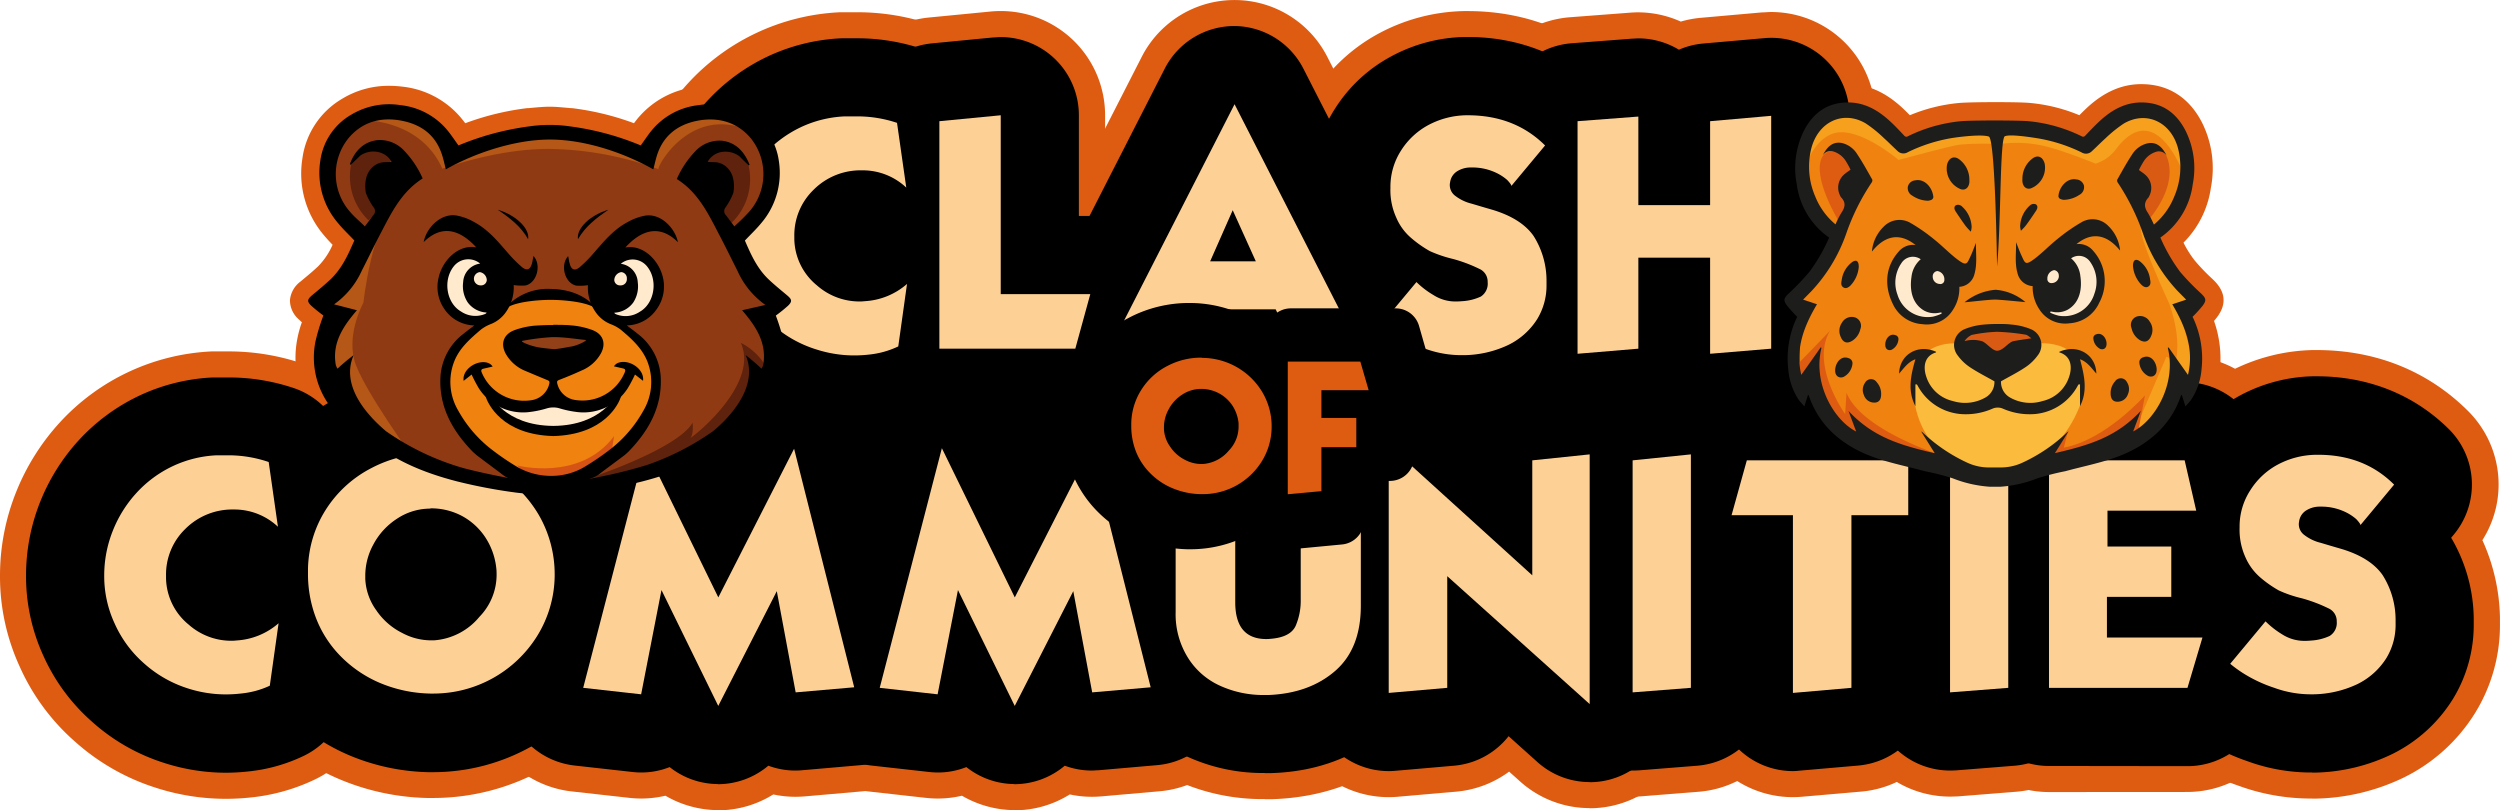 <svg xmlns="http://www.w3.org/2000/svg" viewBox="0 0 540.68 175.21"><defs><style>.cls-1{fill:#de5c11;}.cls-2{fill:#fdd196;}.cls-3{fill:#b45717;}.cls-4{fill:#903a14;}.cls-5{fill:#5f220c;}.cls-6{fill:#ffeace;}.cls-7{fill:#f08210;}.cls-8{fill:#d55314;}.cls-9{fill:#914018;}.cls-10{fill:#d95b13;}.cls-11{fill:#f6a01e;}.cls-12{fill:#fbbb3c;}.cls-13{fill:#1d1d1b;}</style></defs><g id="Capa_2" data-name="Capa 2"><g id="Capa_1-2" data-name="Capa 1"><path class="cls-1" d="M120.41,111c-.56,0-1.14,0-1.73,0s-5.13-.12-7.74-.49a117.23,117.23,0,0,1-13-2.47c-9-2.3-15.64-5.54-21-10.19a30.26,30.26,0,0,1-5.19-5.73,4.76,4.76,0,0,1-3.86-2.25,21.54,21.54,0,0,1-3.6-16.53,23.39,23.39,0,0,1,1-3.65q-.37-.33-.75-.69a5.49,5.49,0,0,1-1.83-4.1,5.63,5.63,0,0,1,2.27-4l.67-.56c1.12-.93,2.17-1.81,3.14-2.73a15.41,15.41,0,0,0,3.14-4.67c-.63-.65-1.23-1.29-1.82-2a20.56,20.56,0,0,1-4.71-16.66A17.7,17.7,0,0,1,74,21.36a19.31,19.31,0,0,1,10.17-2.8,24.88,24.88,0,0,1,2.95.19A19.26,19.26,0,0,1,99.28,25c.49.55.93,1.1,1.34,1.65a58.73,58.73,0,0,1,13.48-3.27l.26,0c2.19-.2,3.28-.3,4.5-.3s2.32.1,4.51.3l.26,0a58.85,58.85,0,0,1,13.48,3.27c.41-.55.84-1.1,1.34-1.65a19.26,19.26,0,0,1,12.21-6.21,24.88,24.88,0,0,1,3-.19,19.34,19.34,0,0,1,10.17,2.8,17.7,17.7,0,0,1,8.61,12.81,20.53,20.53,0,0,1-4.72,16.66c-.58.72-1.18,1.36-1.81,2A15.41,15.41,0,0,0,169,57.51c1,.92,2,1.8,3.14,2.73l.67.56a5.63,5.63,0,0,1,2.27,4,5.49,5.49,0,0,1-1.83,4.1c-.25.24-.5.47-.76.69a22.31,22.31,0,0,1-2.62,20.18A4.76,4.76,0,0,1,166,92.06a30,30,0,0,1-5.2,5.73c-5.38,4.65-12.05,7.89-21,10.19a117.67,117.67,0,0,1-13,2.47A45.4,45.4,0,0,1,120.41,111Zm-1.24-10.31a30.66,30.66,0,0,0,6.37-.86c.62-.14,1.44-.29,2.41-.47a76.79,76.79,0,0,0,10.77-2.6,53.77,53.77,0,0,0,13-6.62c1.35-1.11,8-6.91,5.88-11.77A4,4,0,0,1,160,73a25.08,25.08,0,0,0-2.49-3.31A4,4,0,0,1,158,64a31.16,31.16,0,0,1-2.12-3.61c-.59-1.15-1.17-2.3-1.74-3.46-.68-1.36-1.35-2.71-2.06-4.06l-.64-1.24c-2.07-4-3.86-7.43-7.31-9.62a4,4,0,0,1-1.44-1.6,4,4,0,0,1-1.4.26,4.06,4.06,0,0,1-2-.52c-6.51-3.69-14.1-5.91-20.31-5.93h-.1c-7.42,0-15.47,3.06-20.53,5.93a4,4,0,0,1-2,.52A3.93,3.93,0,0,1,95,40.37,4,4,0,0,1,93.59,42c-3.45,2.19-5.24,5.63-7.31,9.62l-.64,1.24c-.71,1.35-1.39,2.7-2.06,4.06-.57,1.16-1.15,2.31-1.74,3.46A31.16,31.16,0,0,1,79.72,64a4.11,4.11,0,0,1,1.33,1.93,4,4,0,0,1-.78,3.81A25.76,25.76,0,0,0,77.78,73a4.09,4.09,0,0,1,1.22.68,4,4,0,0,1,1.14,4.67c-1.85,4.34,2.91,9.26,5.92,11.8a53.14,53.14,0,0,0,15.22,7.22c6.88,1.79,15.66,3.29,17.52,3.29h.37Z"/><path class="cls-1" d="M430.17,109.26h-.29a30.85,30.85,0,0,1-9.1-2.09,19.17,19.17,0,0,0-3.11-.82c-.8-.17-1.63-.34-2.48-.57-1.22-.33-2.42-.62-3.61-.92-5.48-1.34-11.14-2.74-16.39-6.89a24,24,0,0,1-5.48-6.1,4,4,0,0,1-2.57-1.35l-.39-.43a14.09,14.09,0,0,1-1.07-1.29,17.91,17.91,0,0,1-3-8.55,24.45,24.45,0,0,1,1.25-10.85c-.25-.29-.5-.6-.75-.94-2-2.74-1.72-5.4.83-7.88l.28-.27a46.25,46.25,0,0,0,3.84-4,22.79,22.79,0,0,0,2.4-3.83,21.12,21.12,0,0,1-5.94-11.92,22.16,22.16,0,0,1,1.88-13.94c2.78-5.51,7.33-8.42,13.15-8.42h.3c4,.07,7.72,1.69,11.29,4.93.64.59,1.25,1.19,1.84,1.79a36.36,36.36,0,0,1,10.53-2.64c1.85-.17,6.44-.19,7.8-.19s5.95,0,7.8.19a36.36,36.36,0,0,1,10.53,2.64c.59-.6,1.2-1.2,1.84-1.79,3.57-3.24,7.26-4.86,11.29-4.93h.3c5.82,0,10.37,2.91,13.15,8.42a22.09,22.09,0,0,1,1.87,13.94,21,21,0,0,1-5.93,11.92,22.79,22.79,0,0,0,2.4,3.83,43.28,43.28,0,0,0,3.83,4l.29.28c2.55,2.49,2.83,5.14.83,7.88-.25.34-.5.65-.75.94a24.45,24.45,0,0,1,1.25,10.85,17.91,17.91,0,0,1-3,8.55A11.45,11.45,0,0,1,476,90.07l-.38.44a4,4,0,0,1-2.58,1.35,24,24,0,0,1-5.48,6.1c-5.26,4.16-10.91,5.56-16.37,6.91-1.17.29-2.35.58-3.55.9-.86.23-1.68.41-2.48.57a19.17,19.17,0,0,0-3.11.82,30.85,30.85,0,0,1-9.1,2.09h-2.81Zm-14.68-20a4,4,0,0,1,2.11.6l0,0a4.65,4.65,0,0,1,.9.66,31.71,31.71,0,0,0,8.68,5.87,7,7,0,0,0,3,.61h2.44a7,7,0,0,0,3-.61,31.73,31.73,0,0,0,8.69-5.88,4.84,4.84,0,0,1,.88-.65,4,4,0,0,1,5,.56,3.92,3.92,0,0,1,.94,1.49,22.09,22.09,0,0,0,8.95-5.84A4,4,0,0,1,463,84.86a3.56,3.56,0,0,1,.8.08A12.9,12.9,0,0,0,465,76.21a4,4,0,0,1,2-4.48,4.11,4.11,0,0,1,1.23-.44,32.73,32.73,0,0,0-1.79-3.43,4,4,0,0,1-.3-3.44,4.21,4.21,0,0,1,.31-.64A40.91,40.91,0,0,1,459.81,52a45.63,45.63,0,0,0-5.07-10.25,4.66,4.66,0,0,1-.32-4.91l.78-1.37-.17.15a5.73,5.73,0,0,1-3.85,1.52,6.24,6.24,0,0,1-2.72-.65,30.43,30.43,0,0,0-8.37-2.71c-1.33-.21-2.36-.35-3.16-.44-.16,2.52-.26,6.35-.35,9.41-.15,5.15-.32,11-.7,15.11a4,4,0,0,1-4,3.62h-.17a4,4,0,0,1-3.84-4c-.11-9-.49-19.57-1-24.22-1.45.08-3.1.29-4.24.47a30.48,30.48,0,0,0-8.36,2.71,6.27,6.27,0,0,1-2.72.65,5.73,5.73,0,0,1-3.85-1.52l-.16-.15.77,1.37a4.66,4.66,0,0,1-.31,4.9A45.52,45.52,0,0,0,403,52a40.91,40.91,0,0,1-6.56,11.74,4.21,4.21,0,0,1,.31.64,4,4,0,0,1-.3,3.44,35.22,35.22,0,0,0-1.78,3.39,4,4,0,0,1,1.05.39l.1,0a4.09,4.09,0,0,1,2,4.52A12.9,12.9,0,0,0,399,84.94a3.56,3.56,0,0,1,.8-.08,4,4,0,0,1,2.93,1.28,22.15,22.15,0,0,0,9,5.85,4,4,0,0,1,3.78-2.68Z"/><path class="cls-1" d="M184.76,99.41A49.24,49.24,0,0,1,169.66,97,48,48,0,0,1,152,86.94a48,48,0,0,1-16.1-35.73,48.52,48.52,0,0,1,3.41-18,49.29,49.29,0,0,1,9.45-15.16A47.52,47.52,0,0,1,181.7,2.65l1.05,0h2.63A49.62,49.62,0,0,1,201.1,5.18a22.39,22.39,0,0,1,15.21,18.18l2,14a22.6,22.6,0,0,1-2.27,13.51,22.7,22.7,0,0,1,2.41,13.67l-1.9,13.51a22.44,22.44,0,0,1-12.94,17.36A41.61,41.61,0,0,1,190,99.13,50.19,50.19,0,0,1,184.76,99.41Z"/><path class="cls-1" d="M203.16,98a22.56,22.56,0,0,1-22.53-22.54V26.21A22.44,22.44,0,0,1,201,3.78l13.27-1.29c.72-.07,1.45-.1,2.17-.1A22.54,22.54,0,0,1,239,24.93V41.29a22.54,22.54,0,0,1,18.56,28.28l-3.23,11.8A22.6,22.6,0,0,1,232.56,98Z"/><path class="cls-1" d="M252.61,100.83a22.81,22.81,0,0,1-5-.56L235,97.39a22.53,22.53,0,0,1-15.08-32.22l27-52.87a22.53,22.53,0,0,1,40.14,0l27,52.87a22.53,22.53,0,0,1-15.28,32.29l-12.65,2.74A22.52,22.52,0,0,1,267,95.62,22.71,22.71,0,0,1,252.61,100.83Z"/><path class="cls-1" d="M316.37,99.35a45.47,45.47,0,0,1-15.87-2.77,51.35,51.35,0,0,1-11.12-5.39,39.69,39.69,0,0,1-6.59-5.06,22.44,22.44,0,0,1-1.56-30.22,37,37,0,0,1-3.05-15.23V40a36.81,36.81,0,0,1,5.89-19.6A38.09,38.09,0,0,1,298.32,7.17,40.52,40.52,0,0,1,316.49,2.4h.94c12.76,0,24,4.53,32.64,13.11a22.41,22.41,0,0,1,3.18,28A42.09,42.09,0,0,1,357,60.19c0,.21,0,.44,0,.67v.73a36.2,36.2,0,0,1-5.32,19.16l-.11.18a37.74,37.74,0,0,1-15.34,13.85,45.75,45.75,0,0,1-18.8,4.56h-1.11Z"/><path class="cls-1" d="M369.85,99.05a22.54,22.54,0,0,1-9.26-2,21.45,21.45,0,0,1-4.37.81L343.07,99c-.63.06-1.26.08-1.89.08a22.54,22.54,0,0,1-22.53-22.54V26.21A22.66,22.66,0,0,1,339.4,3.74l13.15-1c.59-.05,1.19-.07,1.78-.07a22.62,22.62,0,0,1,9.18,2,22.21,22.21,0,0,1,4.36-.82l13.21-1.17c.67,0,1.33-.08,2-.08A22.55,22.55,0,0,1,405.6,25.05V75.41a22.67,22.67,0,0,1-20.66,22.46L371.73,99C371.11,99,370.48,99.05,369.85,99.05Z"/><path class="cls-1" d="M48.88,172.76a49.3,49.3,0,0,1-15.11-2.37,47.92,47.92,0,0,1-17.66-10.1A47,47,0,0,1,4.26,144.17,46.74,46.74,0,0,1,0,124.55a48.71,48.71,0,0,1,3.41-17.94,49.41,49.41,0,0,1,9.45-15.16A47.52,47.52,0,0,1,45.8,76l1.06,0h2.63a49.64,49.64,0,0,1,15.73,2.56A22.39,22.39,0,0,1,80.42,96.7l2,14a22.77,22.77,0,0,1-2.27,13.52,22.68,22.68,0,0,1,2.4,13.67l-1.9,13.51a22.45,22.45,0,0,1-12.93,17.36,41.86,41.86,0,0,1-13.59,3.72A50.49,50.49,0,0,1,48.88,172.76Z"/><path class="cls-1" d="M93.06,172.58h-.69a51.88,51.88,0,0,1-19.19-4.16,48.84,48.84,0,0,1-15.83-10.9A46.72,46.72,0,0,1,47,141.09a49.32,49.32,0,0,1-3-17v-1.54A47.15,47.15,0,0,1,51.4,98.28,48,48,0,0,1,69.82,81.37a49.71,49.71,0,0,1,23.49-5.75h.24A49.24,49.24,0,0,1,136,100.09a48,48,0,0,1,6.47,24.29v.8a47.66,47.66,0,0,1-7.27,24.4,49,49,0,0,1-41.43,23Z"/><path class="cls-1" d="M155.22,175.21a22.88,22.88,0,0,1-11.31-3.12,22.81,22.81,0,0,1-5.23.61,23.5,23.5,0,0,1-2.52-.14l-12.53-1.4a22.54,22.54,0,0,1-19.31-28.06l13.44-51.83a22.64,22.64,0,0,1,19.56-16.76,21.11,21.11,0,0,1,2.26-.12A22.71,22.71,0,0,1,155.7,81.2a22.41,22.41,0,0,1,16-6.69,23.54,23.54,0,0,1,2.53.14,22.64,22.64,0,0,1,19.33,16.89l13,51.59a22.54,22.54,0,0,1-19.89,28l-12.66,1.11c-.65.05-1.32.08-2,.08a22.4,22.4,0,0,1-4.77-.51,22.61,22.61,0,0,1-12,3.44Z"/><path class="cls-1" d="M219.34,175.21a22.87,22.87,0,0,1-11.3-3.12,22.94,22.94,0,0,1-5.23.61,23.54,23.54,0,0,1-2.53-.14l-12.53-1.4a22.54,22.54,0,0,1-19.31-28.06l13.44-51.83a22.64,22.64,0,0,1,19.56-16.76,21.29,21.29,0,0,1,2.27-.12,22.7,22.7,0,0,1,16.11,6.81,22.41,22.41,0,0,1,16-6.69,23.54,23.54,0,0,1,2.53.14,22.64,22.64,0,0,1,19.33,16.89l13,51.59a22.54,22.54,0,0,1-19.9,28l-12.65,1.11c-.66.05-1.32.08-2,.08a22.4,22.4,0,0,1-4.77-.51,22.58,22.58,0,0,1-12,3.44Z"/><path class="cls-1" d="M273.52,172.82a45.06,45.06,0,0,1-19.07-4,38.2,38.2,0,0,1-16.84-15,40,40,0,0,1-5.89-21.44V99.44A22.43,22.43,0,0,1,252.23,77l12.9-1.16c.67-.06,1.34-.09,2-.09a22.54,22.54,0,0,1,9,1.88,21.15,21.15,0,0,1,3.17-.51l13-1.16a19.31,19.31,0,0,1,2-.09A22.53,22.53,0,0,1,316.9,98.39V131c0,16.19-7.26,25.88-13.35,31.15-7.61,6.7-17.16,10.31-28.35,10.69h-1.68Z"/><path class="cls-1" d="M343.8,174.77A22.47,22.47,0,0,1,328.75,169l-2.37-2.12A22.61,22.61,0,0,1,315,171.21l-12.66,1.1c-.64.06-1.3.09-2,.09a22.53,22.53,0,0,1-22.54-22.54V96.26a22.54,22.54,0,0,1,37.69-16.69l2.26,2.05a22.74,22.74,0,0,1,11.32-4.48l12.41-1.28a22.53,22.53,0,0,1,24.85,22.41v54a22.52,22.52,0,0,1-22.53,22.53Z"/><path class="cls-1" d="M353.09,172.28a22.53,22.53,0,0,1-22.53-22.54V99.56a22.46,22.46,0,0,1,20.25-22.42l12.59-1.29a22.07,22.07,0,0,1,2.29-.11,22.53,22.53,0,0,1,22.54,22.53v50.49a22.65,22.65,0,0,1-20.78,22.47l-12.6,1C354.26,172.26,353.68,172.28,353.09,172.28Z"/><path class="cls-1" d="M387.76,172.4a22.53,22.53,0,0,1-22.54-22.54V132a22.53,22.53,0,0,1-12.44-26.58l3.3-11.86A22.6,22.6,0,0,1,377.79,77H412.7a22.56,22.56,0,0,1,22.53,22.54v11.86A22.64,22.64,0,0,1,423,131.49v17.27a22.4,22.4,0,0,1-20.58,22.45l-12.65,1.1C389.07,172.37,388.41,172.4,387.76,172.4Z"/><path class="cls-1" d="M421.74,172.28a22.54,22.54,0,0,1-22.54-22.54V99.56a22.47,22.47,0,0,1,20.25-22.42l12.6-1.29a21.88,21.88,0,0,1,2.28-.11,22.53,22.53,0,0,1,22.54,22.53v50.49a22.65,22.65,0,0,1-20.78,22.47l-12.59,1C422.91,172.26,422.32,172.28,421.74,172.28Z"/><path class="cls-1" d="M443.14,171.3a22.56,22.56,0,0,1-22.54-22.54V99.56A22.56,22.56,0,0,1,443.14,77h29.34a22.43,22.43,0,0,1,22,17.48l2.5,10.88a22.41,22.41,0,0,1-3.44,17.91c.31.36.61.73.89,1.11a22.63,22.63,0,0,1,3.54,19.91l-3.24,10.88a22.69,22.69,0,0,1-21.6,16.11Z"/><path class="cls-1" d="M500,172.7a45.55,45.55,0,0,1-15.87-2.77A51.35,51.35,0,0,1,473,164.54a38.54,38.54,0,0,1-6.58-5.07,22.41,22.41,0,0,1-1.56-30.21A36.89,36.89,0,0,1,461.8,114v-.69a36.8,36.8,0,0,1,5.89-19.59,38.09,38.09,0,0,1,14.25-13.23,40.66,40.66,0,0,1,18.17-4.78h.95c12.76,0,24,4.53,32.64,13.11a22.42,22.42,0,0,1,3.17,28,42.25,42.25,0,0,1,3.8,16.73c0,.22,0,.45,0,.68v.73a36.15,36.15,0,0,1-5.33,19.16l-.11.18a37.68,37.68,0,0,1-15.34,13.85,45.71,45.71,0,0,1-18.8,4.56H500Z"/><path d="M184.76,93.78a43.6,43.6,0,0,1-13.37-2.1,42.65,42.65,0,0,1-15.64-8.93,42.09,42.09,0,0,1-10.47-14.23,41.36,41.36,0,0,1-3.76-17.31,43.09,43.09,0,0,1,3-15.88,43.75,43.75,0,0,1,8.37-13.43,42.47,42.47,0,0,1,12.87-9.56A41.9,41.9,0,0,1,182,8.28l.79,0h2.63a44.18,44.18,0,0,1,13.94,2.26,16.91,16.91,0,0,1,11.41,13.64l2,14a16.88,16.88,0,0,1-3.37,12.75,16.88,16.88,0,0,1,3.49,12.85L211,77.27a16.91,16.91,0,0,1-9.7,13,36.29,36.29,0,0,1-11.75,3.23A45,45,0,0,1,184.76,93.78Z"/><path d="M203.16,92.31a16.9,16.9,0,0,1-16.9-16.9V26.21A16.91,16.91,0,0,1,201.54,9.38L214.8,8.1c.55,0,1.09-.08,1.63-.08a16.9,16.9,0,0,1,16.9,16.91V46.7h2.47a16.91,16.91,0,0,1,16.3,21.38l-3.24,11.8a16.9,16.9,0,0,1-16.3,12.43Z"/><path d="M252.61,95.2a16.75,16.75,0,0,1-3.76-.43L236.2,91.89a16.9,16.9,0,0,1-11.31-24.16l27-52.87a16.91,16.91,0,0,1,15-9.23h0a16.9,16.9,0,0,1,15,9.22l27,52.87a16.91,16.91,0,0,1-11.47,24.21l-12.64,2.74a16.4,16.4,0,0,1-3.6.39A16.89,16.89,0,0,1,267,87.18,16.93,16.93,0,0,1,252.61,95.2Z"/><path d="M316.37,93.72a40,40,0,0,1-13.91-2.42,46.46,46.46,0,0,1-10-4.82,34.22,34.22,0,0,1-5.7-4.35,16.9,16.9,0,0,1-1.06-22.79l2.22-2.66c-.41-.72-.8-1.46-1.16-2.22a31.2,31.2,0,0,1-3-13.78V40.1a31.24,31.24,0,0,1,5-16.66A32.58,32.58,0,0,1,301,12.13,34.78,34.78,0,0,1,316.64,8h.82c11.21,0,21.11,4,28.63,11.47a16.91,16.91,0,0,1,1.06,22.79l-.55.66a35.39,35.39,0,0,1,4.81,17.41c0,.17,0,.34,0,.51v.73a30.59,30.59,0,0,1-4.5,16.22l-.1.17a32.1,32.1,0,0,1-13.06,11.76,39.87,39.87,0,0,1-16.47,4h-.92Z"/><path d="M341.18,93.42a16.9,16.9,0,0,1-16.9-16.91V26.21A16.91,16.91,0,0,1,339.85,9.36l13.14-1c.45,0,.9-.06,1.34-.06a17,17,0,0,1,8.77,2.45,17,17,0,0,1,5.27-1.34l13.2-1.16c.5-.05,1-.07,1.49-.07A16.91,16.91,0,0,1,400,25.05V75.41a16.89,16.89,0,0,1-15.49,16.84l-13.21,1.11q-.7.06-1.41.06A16.91,16.91,0,0,1,361,90.93a16.59,16.59,0,0,1-5.28,1.32L342.6,93.36C342.13,93.4,341.66,93.42,341.18,93.42Z"/><path d="M48.88,167.12A43.61,43.61,0,0,1,35.5,165a42.57,42.57,0,0,1-15.63-8.94A41.69,41.69,0,0,1,9.4,141.87a41.23,41.23,0,0,1-3.77-17.32,43.07,43.07,0,0,1,3-15.87A43.75,43.75,0,0,1,17,95.25a42.47,42.47,0,0,1,12.87-9.56,41.9,41.9,0,0,1,16.18-4.06l.79,0h2.63a44.25,44.25,0,0,1,13.95,2.26A16.93,16.93,0,0,1,74.85,97.51l2,14a16.89,16.89,0,0,1-3.36,12.76A16.94,16.94,0,0,1,77,137.11l-1.9,13.5a16.89,16.89,0,0,1-9.7,13,35.93,35.93,0,0,1-11.75,3.24A44.92,44.92,0,0,1,48.88,167.12Z"/><path d="M93.06,167h-.51a46.63,46.63,0,0,1-17.13-3.7,43,43,0,0,1-14-9.65,41.25,41.25,0,0,1-9.09-14.44,44,44,0,0,1-2.62-15.08s0-1.26,0-1.41a41.54,41.54,0,0,1,6.45-21.37A42.36,42.36,0,0,1,72.43,86.36a44.23,44.23,0,0,1,20.88-5.11h.24a43.65,43.65,0,0,1,37.6,21.67,42.41,42.41,0,0,1,5.71,21.46s0,.52,0,.66a42.07,42.07,0,0,1-6.41,21.56A43.34,43.34,0,0,1,93.79,167Z"/><path d="M155.22,169.57a16.89,16.89,0,0,1-10.39-3.67,16.69,16.69,0,0,1-6.15,1.17,17.25,17.25,0,0,1-1.89-.11l-12.54-1.4a16.92,16.92,0,0,1-14.48-21.05l13.45-51.82a16.89,16.89,0,0,1,14.66-12.58c.57,0,1.14-.08,1.7-.08a16.89,16.89,0,0,1,15.18,9.48l.91,1.84,1-2a16.89,16.89,0,0,1,15-9.22,17.41,17.41,0,0,1,1.9.1,16.92,16.92,0,0,1,14.5,12.67l13,51.58a16.91,16.91,0,0,1-14.92,21l-12.66,1.1a14.66,14.66,0,0,1-1.48.07,16.74,16.74,0,0,1-5.84-1.05,16.93,16.93,0,0,1-10.89,4Z"/><path d="M219.34,169.57A16.87,16.87,0,0,1,209,165.9a16.69,16.69,0,0,1-6.15,1.17,17.43,17.43,0,0,1-1.9-.11l-12.54-1.4a16.92,16.92,0,0,1-14.48-21.05l13.45-51.82A16.9,16.9,0,0,1,202,80.11c.56,0,1.13-.08,1.7-.08a16.92,16.92,0,0,1,15.18,9.48l.9,1.84,1-2a16.91,16.91,0,0,1,15-9.22,17.28,17.28,0,0,1,1.9.1,16.91,16.91,0,0,1,14.5,12.67l13,51.58a16.9,16.9,0,0,1-14.92,21l-12.65,1.1c-.5,0-1,.07-1.49.07a16.74,16.74,0,0,1-5.84-1.05,16.91,16.91,0,0,1-10.89,4Z"/><path d="M273.52,167.18a39.35,39.35,0,0,1-16.7-3.52,32.45,32.45,0,0,1-14.39-12.78,34.44,34.44,0,0,1-5.08-18.51V99.44A16.91,16.91,0,0,1,252.74,82.6l12.89-1.16c.51,0,1-.07,1.52-.07a16.89,16.89,0,0,1,8.48,2.28,16.73,16.73,0,0,1,4.21-.93l13-1.16c.5,0,1-.07,1.51-.07a16.91,16.91,0,0,1,16.9,16.9V131c0,14.07-6.2,22.39-11.4,26.89-6.61,5.82-15,9-24.85,9.31h-1.49Z"/><path d="M343.8,169.14a16.88,16.88,0,0,1-11.29-4.32l-6.24-5.6a16.86,16.86,0,0,1-11.8,6.38l-12.66,1.1a14.46,14.46,0,0,1-1.47.07,16.91,16.91,0,0,1-16.9-16.91V96.26A16.91,16.91,0,0,1,311.7,83.74l6.2,5.63a16.91,16.91,0,0,1,11.75-6.63l12.41-1.28A16.9,16.9,0,0,1,360.7,98.27v54a16.9,16.9,0,0,1-16.9,16.9Z"/><path d="M353.09,166.65a16.92,16.92,0,0,1-16.9-16.91V99.56a16.91,16.91,0,0,1,15.19-16.82L364,81.46a16.66,16.66,0,0,1,1.72-.09,16.9,16.9,0,0,1,16.9,16.9v50.49A16.91,16.91,0,0,1,367,165.61l-12.6,1C354,166.63,353.53,166.65,353.09,166.65Z"/><path d="M387.76,166.77a16.93,16.93,0,0,1-16.91-16.91V127.93a16.9,16.9,0,0,1-12.64-21L361.5,95a16.92,16.92,0,0,1,16.29-12.38H412.7a16.91,16.91,0,0,1,16.9,16.91v11.86a16.91,16.91,0,0,1-12.28,16.27v21.07a16.91,16.91,0,0,1-15.44,16.84l-12.65,1.1A14.46,14.46,0,0,1,387.76,166.77Z"/><path d="M421.74,166.65a16.92,16.92,0,0,1-16.91-16.91V99.56A16.92,16.92,0,0,1,420,82.74l12.6-1.28a16.32,16.32,0,0,1,1.71-.09,16.92,16.92,0,0,1,16.91,16.9v50.49a16.91,16.91,0,0,1-15.59,16.85l-12.59,1C422.62,166.63,422.18,166.65,421.74,166.65Z"/><path d="M443.14,165.66a16.91,16.91,0,0,1-16.91-16.9V99.56a16.91,16.91,0,0,1,16.91-16.91h29.34A16.91,16.91,0,0,1,489,95.76l2.5,10.88A16.91,16.91,0,0,1,488.21,121a17.68,17.68,0,0,1-1.71,1.85v1.57a16.71,16.71,0,0,1,3.38,3.39,16.92,16.92,0,0,1,2.65,14.93l-3.24,10.88a16.9,16.9,0,0,1-16.2,12.08Z"/><path d="M500,167.07a39.85,39.85,0,0,1-13.91-2.43,46,46,0,0,1-10-4.81,34.78,34.78,0,0,1-5.7-4.35,16.9,16.9,0,0,1-1.06-22.79l2.22-2.67c-.41-.71-.79-1.45-1.16-2.22a31.16,31.16,0,0,1-3-13.77s0-.51,0-.59a31.15,31.15,0,0,1,5-16.65,32.66,32.66,0,0,1,12.18-11.32,34.9,34.9,0,0,1,15.64-4.09h.82c11.21,0,21.12,4,28.64,11.47a16.91,16.91,0,0,1,1,22.79l-.55.66A35.12,35.12,0,0,1,535,133.7c0,.17,0,.34,0,.51v.73a30.67,30.67,0,0,1-4.49,16.22l-.11.17a32.2,32.2,0,0,1-13.05,11.76,40,40,0,0,1-16.48,4H500Z"/><path class="cls-2" d="M194,26.57l2,14a13.71,13.71,0,0,0-9.54-3.73,14.34,14.34,0,0,0-10.58,4.28,13.65,13.65,0,0,0-4.09,10v.61a13.24,13.24,0,0,0,4.9,10A13.88,13.88,0,0,0,186,65.2a8.06,8.06,0,0,0,1-.06,15.15,15.15,0,0,0,9.16-3.73l-1.89,13.51a19.1,19.1,0,0,1-6.36,1.77,27.46,27.46,0,0,1-3.12.18,26.75,26.75,0,0,1-8.19-1.28A25.64,25.64,0,0,1,167,70.16a24.9,24.9,0,0,1-6.36-8.63,24.35,24.35,0,0,1-2.26-10.32,26.12,26.12,0,0,1,1.84-9.66,26.82,26.82,0,0,1,5.13-8.25,25.52,25.52,0,0,1,7.76-5.75,24.78,24.78,0,0,1,9.6-2.38h2.63A27,27,0,0,1,194,26.57Z"/><path class="cls-2" d="M216.43,24.93V63.61H235.8l-3.24,11.8h-29.4V26.21Z"/><path class="cls-2" d="M240,75.41l27-52.87,27,52.87-12.64,2.75L275.89,66.9H257.37l-4.76,11.39Zm31.6-18.89-5-11.06-4.88,11.06Z"/><path class="cls-2" d="M334.16,31.46l-7.29,8.75c0-.21-.3-.64-.91-1.29a10.55,10.55,0,0,0-2.88-1.77,11.9,11.9,0,0,0-4.58-.93h-.43a5.48,5.48,0,0,0-2.81.75,3.33,3.33,0,0,0-1.65,2.51,1.89,1.89,0,0,0-.06.47,2.9,2.9,0,0,0,1.16,2.39,9.56,9.56,0,0,0,3.61,1.72c1.47.44,2.91.87,4.35,1.28q6.34,1.89,9,5.69a18.06,18.06,0,0,1,2.8,9.83v.73a13.93,13.93,0,0,1-2,7.4,15.32,15.32,0,0,1-6.3,5.63,23,23,0,0,1-9.47,2.19h-.36a22.76,22.76,0,0,1-8.13-1.4,30.3,30.3,0,0,1-6.48-3,26.05,26.05,0,0,1-3.06-2.2L306.34,61A18.5,18.5,0,0,0,310,63.8a8.74,8.74,0,0,0,4.94,1.4q.62,0,1.23-.06a11,11,0,0,0,4.09-1A3.32,3.32,0,0,0,321.74,61v-.12a3,3,0,0,0-1.84-2.75A31.59,31.59,0,0,0,314.22,56a27.86,27.86,0,0,1-5-1.7,24.73,24.73,0,0,1-4.09-2.89A11.85,11.85,0,0,1,302,47.12a14.28,14.28,0,0,1-1.29-6.44v-.35A14.47,14.47,0,0,1,303,32.57,15.88,15.88,0,0,1,309,27a18,18,0,0,1,8.07-2.07h.36Q327.6,24.93,334.16,31.46Z"/><path class="cls-2" d="M369.85,76.51V55.73H354.33V75.41l-13.15,1.1V26.21l13.15-1V44.36h15.52V26.21l13.21-1.16V75.41Z"/><path class="cls-2" d="M58.11,99.92l2,14a13.76,13.76,0,0,0-9.54-3.73A14.38,14.38,0,0,0,40,114.47a13.68,13.68,0,0,0-4.09,10v.62a13.26,13.26,0,0,0,4.9,10,13.88,13.88,0,0,0,9.28,3.49,8.22,8.22,0,0,0,1-.06,15.17,15.17,0,0,0,9.16-3.73l-1.9,13.51A19,19,0,0,1,52,150a27.73,27.73,0,0,1-3.12.18,26.77,26.77,0,0,1-8.2-1.28,25.91,25.91,0,0,1-9.53-5.43,25,25,0,0,1-6.36-8.63,24.35,24.35,0,0,1-2.25-10.33,26.06,26.06,0,0,1,1.83-9.65,26.61,26.61,0,0,1,5.14-8.25,25.24,25.24,0,0,1,7.76-5.75,24.88,24.88,0,0,1,9.59-2.39h2.63A27,27,0,0,1,58.11,99.92Z"/><path class="cls-2" d="M93.55,98.16a26.74,26.74,0,0,1,23,13.25,25.62,25.62,0,0,1,3.41,13v.24a25.19,25.19,0,0,1-3.85,13A26.43,26.43,0,0,1,93.79,150h-.73a29.51,29.51,0,0,1-10.94-2.32,26.32,26.32,0,0,1-8.56-5.87,24.08,24.08,0,0,1-5.37-8.55,26.6,26.6,0,0,1-1.58-9.23v-1a24.72,24.72,0,0,1,3.84-12.78,25.47,25.47,0,0,1,9.84-9,27.46,27.46,0,0,1,13-3.17ZM92.94,110a13,13,0,0,0-7.09,2.19,15,15,0,0,0-5.13,5.62A14,14,0,0,0,79,124.5v.73A12.54,12.54,0,0,0,81.39,132,14.67,14.67,0,0,0,87,136.9a13.26,13.26,0,0,0,6.22,1.59h.61a14,14,0,0,0,9.84-5.07,13.07,13.07,0,0,0,3.73-9c0-.49,0-1-.06-1.48a15,15,0,0,0-2.33-6.65,14,14,0,0,0-5.19-4.75,14.23,14.23,0,0,0-6.6-1.6Z"/><path class="cls-2" d="M126.13,148.76l13.45-51.83,15.77,32.27,16.39-32.15,13,51.59-12.66,1.1L168,127.85l-12.66,24.82-12.28-25.06-4.4,22.55Z"/><path class="cls-2" d="M190.26,148.76,203.7,96.93l15.77,32.27,16.39-32.15,13,51.59-12.65,1.1-4.09-21.89-12.66,24.82-12.28-25.06-4.4,22.55Z"/><path class="cls-2" d="M254.26,132.37V99.44l12.89-1.17v32q0,7.94,6.74,7.94a9.58,9.58,0,0,0,1-.06c2.82-.24,4.59-1.18,5.33-2.81a13.77,13.77,0,0,0,1.09-5.68V99.56l13-1.17V131q0,9.3-5.57,14.12t-14.35,5.19h-.92a22.47,22.47,0,0,1-9.6-2,15.86,15.86,0,0,1-7.09-6.29A17.74,17.74,0,0,1,254.26,132.37Z"/><path class="cls-2" d="M300.34,149.86V96.26l31.05,28.17V99.56l12.41-1.29v54L313,124.61v24.15Z"/><path class="cls-2" d="M353.09,149.74V99.56l12.6-1.29v50.49Z"/><path class="cls-2" d="M412.7,111.42H400.41v37.34l-12.65,1.1V111.42H374.49l3.3-11.86H412.7Z"/><path class="cls-2" d="M421.74,149.74V99.56l12.59-1.29v50.49Z"/><path class="cls-2" d="M443.14,148.76V99.56h29.34l2.5,10.88H455.79v7.76h13.8v10.88H455.67v8.8h20.66l-3.24,10.88Z"/><path class="cls-2" d="M517.78,104.81l-7.28,8.75c0-.21-.31-.64-.91-1.29a10.62,10.62,0,0,0-2.88-1.77,11.94,11.94,0,0,0-4.58-.93h-.44a5.44,5.44,0,0,0-2.8.75,3.3,3.3,0,0,0-1.66,2.5,2,2,0,0,0-.06.48,2.88,2.88,0,0,0,1.17,2.39,9.49,9.49,0,0,0,3.61,1.72c1.46.44,2.91.87,4.34,1.28q6.36,1.89,9,5.68a18.12,18.12,0,0,1,2.81,9.84v.73a13.84,13.84,0,0,1-2,7.4,15.42,15.42,0,0,1-6.29,5.63,23,23,0,0,1-9.48,2.19H500a23.06,23.06,0,0,1-8.13-1.4,30.3,30.3,0,0,1-6.48-3,27.37,27.37,0,0,1-3.06-2.2l7.64-9.18a19.3,19.3,0,0,0,3.61,2.82,8.85,8.85,0,0,0,4.94,1.4q.62,0,1.23-.06a11.17,11.17,0,0,0,4.09-1,3.31,3.31,0,0,0,1.53-3.12v-.12a3,3,0,0,0-1.83-2.75,32.74,32.74,0,0,0-5.69-2.15,26.58,26.58,0,0,1-5-1.7,24.51,24.51,0,0,1-4.09-2.88,12.18,12.18,0,0,1-3.12-4.26,14.46,14.46,0,0,1-1.28-6.44v-.35a14.38,14.38,0,0,1,2.33-7.76,15.85,15.85,0,0,1,6-5.57,18,18,0,0,1,8.07-2.08h.36Q511.24,98.27,517.78,104.81Z"/><path d="M256.85,118.79a29.63,29.63,0,0,1-10.94-2.35,26.93,26.93,0,0,1-8.74-6,25.29,25.29,0,0,1-5.58-8.88A27.44,27.44,0,0,1,230,92.14s0-.89,0-.94A25.59,25.59,0,0,1,234,78a26.25,26.25,0,0,1,10.1-9.25,27.86,27.86,0,0,1,13.17-3.22h.2A27.32,27.32,0,0,1,280.9,79.07a26.38,26.38,0,0,1,3.53,13.32s0,.29,0,.33a26.1,26.1,0,0,1-4,13.38,27.08,27.08,0,0,1-22.85,12.69Zm-6.18-25.85a5.17,5.17,0,0,0,1,2.67l.08.11a6.81,6.81,0,0,0,2.63,2.33,5.74,5.74,0,0,0,2.73.73h.34a6.34,6.34,0,0,0,4.38-2.44,5.54,5.54,0,0,0,1.73-3.9c0-.24,0-.49,0-.74a7.23,7.23,0,0,0-1.11-3.13,6.16,6.16,0,0,0-5.31-2.82H257a5.4,5.4,0,0,0-3,.94,7.09,7.09,0,0,0-2.48,2.71,6.32,6.32,0,0,0-.81,3.09Z"/><path d="M279.18,118.74a5.23,5.23,0,0,1-5.24-5.24V71.93a5.24,5.24,0,0,1,5.24-5.24H301.9a5.25,5.25,0,0,1,5,3.8l2.57,9a5.25,5.25,0,0,1-4.89,6.69,5.23,5.23,0,0,1,1.27,3.42v9.16a5.25,5.25,0,0,1-5.25,5.25H295v8.52a5.24,5.24,0,0,1-4.74,5.22l-10.53,1Z"/><path class="cls-1" d="M260,77.4a15.22,15.22,0,0,1,13.08,7.54,14.48,14.48,0,0,1,1.94,7.38v.14a14.27,14.27,0,0,1-2.19,7.41,15,15,0,0,1-12.7,7h-.41a16.54,16.54,0,0,1-6.23-1.32,14.69,14.69,0,0,1-4.86-3.34,13.79,13.79,0,0,1-3.07-4.86,15.26,15.26,0,0,1-.9-5.26v-.55a14,14,0,0,1,2.2-7.27,14.43,14.43,0,0,1,5.59-5.11,15.53,15.53,0,0,1,7.41-1.81Zm-.35,6.71a7.45,7.45,0,0,0-4,1.25,8.47,8.47,0,0,0-2.92,3.2,8,8,0,0,0-1,3.83v.42a7.12,7.12,0,0,0,1.36,3.82,8.19,8.19,0,0,0,3.17,2.81,7.45,7.45,0,0,0,3.53.91h.35a8,8,0,0,0,5.6-2.88,7.44,7.44,0,0,0,2.13-5.11c0-.28,0-.56,0-.84a8.56,8.56,0,0,0-1.32-3.79,8.1,8.1,0,0,0-3-2.71,8.18,8.18,0,0,0-3.76-.91Z"/><path class="cls-1" d="M278.51,106.89V78.2H294.2L296,84.39H285.78v6h7.55v6.33h-7.55v9.5Z"/><g id="oso"><polygon class="cls-3" points="80.43 26.15 95.08 37.53 115.69 34.34 124.03 34.66 142.34 38.64 160.31 27.74 156.47 24.4 148.17 25.36 143.32 28.82 140 33.11 120.58 28.93 98.48 32.87 92.22 25.36 84.43 24.04 80.43 26.15"/><path class="cls-4" d="M95.67,36.49C90.82,25.59,78.3,26,78.3,26s-6,2-6.64,11.5c-.51,7.64,5.49,10.14,6.47,15.43C79,57.52,72.77,60,71.66,65.13c-1.31,6.09,1,16,1.19,17.67,0,0,10.05,23.23,45.13,22.11s48.54-18.61,49.4-32.46c0,0,.45-4-3.41-11.61s-4.09-11.92-4.09-11.92,12.71-9.09,3.9-19.86c-13.74-7.49-21.58,6.7-21.4,7.52a71.8,71.8,0,0,0-23.63-4.38C107.64,32.19,96.91,36.1,95.67,36.49Z"/><path class="cls-3" d="M90.22,100.22S78.13,83.75,76.6,77.78s2-12.33,2-12.33S80.43,48.23,86,43.61L71,64.8V76.49l1.66,6.44Z"/><path class="cls-5" d="M127.43,103.42s19-6.24,22.36-12c0,0,.26,2.38-.43,3.22s15.08-11.1,10.86-20.49a13,13,0,0,1,5.58,5.39c-.64,2.3-8.93,12.76-15.25,17C140.61,102.78,127.43,103.42,127.43,103.42Z"/><path class="cls-5" d="M153,35s3.24-5.91,8.87.7a13.11,13.11,0,0,1-3.67,12.51l-2.45-2.31,1.88-6Z"/><path class="cls-5" d="M84.91,34.44s-3.23-5.91-8.87.71a13.11,13.11,0,0,0,3.67,12.51l2.45-2.31-1.88-6Z"/><ellipse class="cls-6" cx="136.71" cy="61.58" rx="6.39" ry="6.85"/><polygon class="cls-7" points="99.12 74.4 107.04 67.48 112.15 64.86 117.13 63.78 122.63 63.9 126.46 65.09 130.42 66.88 132.84 69.27 138.21 73.69 141.15 78.34 141.78 85.38 139.74 90.63 130.03 101.13 119.56 104.71 109.21 101.37 102.57 96.36 98.36 90.63 96.18 84.19 97.08 78.58 99.12 74.4"/><path class="cls-8" d="M111.81,100.65s13.58,3.61,21-6.33l-.55,3.48-6,4.55-6.67,1.8h-4.51Z"/><polygon class="cls-6" points="107.08 87.33 112.28 87.89 119.77 86.45 126.93 87.81 132.38 86.14 131.78 88.68 128.12 91.23 122.67 92.82 117.47 93.14 112.02 92.02 109.21 90.35 107.08 87.33"/><path d="M119.64,94.31c11.15-.29,14.2-7,14.69-8.62l-1-.41s-3,6.72-13.59,6.83h-.16C109,92,106,85.28,106,85.28l-1,.41c.49,1.59,3.54,8.33,14.69,8.62Z"/><path d="M119.64,70.25c1.3,0,2.6,0,3.89.12a17.17,17.17,0,0,1,4.43.95c2.46.86,3.19,2.91,2,5.11a8.49,8.49,0,0,1-4.25,3.73c-1.57.72-3.17,1.39-4.77,2-.37.15-.5.25-.44.68a4.64,4.64,0,0,0,4.09,3.69,9.91,9.91,0,0,0,10.55-6.06c.17-.42.09-.67-.36-.78l-2-.46c.52-.87,1.81-1.19,3.21-.78,1.73.5,3.32,2.1,3.08,3.91L137.33,81A29.43,29.43,0,0,1,135.74,84a11.37,11.37,0,0,1-10.57,5.15,21.88,21.88,0,0,1-4.2-.85,4.58,4.58,0,0,0-1.19-.18h-.24a4.72,4.72,0,0,0-1.2.18,21.73,21.73,0,0,1-4.2.85A11.38,11.38,0,0,1,103.57,84,31.66,31.66,0,0,1,102,81l-1.73,1.37C100,80.6,101.6,79,103.33,78.5c1.4-.41,2.69-.09,3.21.78l-2,.46c-.45.11-.54.36-.37.78a9.93,9.93,0,0,0,10.56,6.06,4.65,4.65,0,0,0,4.09-3.69c.06-.43-.07-.53-.44-.68-1.6-.66-3.2-1.33-4.78-2a8.51,8.51,0,0,1-4.24-3.73c-1.17-2.2-.44-4.25,2-5.11a17.17,17.17,0,0,1,4.43-.95c1.29-.08,2.59-.12,3.89-.12Z"/><path class="cls-9" d="M119.85,75.52c1.24-.1,2.54-.38,3.78-.59,1.45-.25,3.54-1.36,3-1.41-2.36-.23-4.35-.59-6.68-.61h-.5a49.18,49.18,0,0,0-6.49.81c-.57.09,1.45,1,3.28,1.36C117.21,75.28,119.85,75.52,119.85,75.52Z"/><path d="M109.71,66.49l-.6.33a12.16,12.16,0,0,1,10-4.33c4.68.06,8,1.85,10,4.33l-.6-.33c-2.45-1.43-7.83-1.64-9.45-1.64S112.16,65.06,109.71,66.49Z"/><path d="M125,51.74c-.38-2.28,2.56-5.2,6.59-6.39C129,47.12,126.56,49,125,51.74Z"/><path d="M114.22,51.74c.38-2.28-2.56-5.2-6.59-6.39C110.26,47.12,112.69,49,114.22,51.74Z"/><path d="M118.91,104.67c-2.32,0-11.74-1.63-18.64-3.42a56.16,56.16,0,0,1-16.8-8c-3.89-3.3-9.89-9.7-7-16.43A41,41,0,0,0,73,79.73a2.49,2.49,0,0,1-.44-1.21c-.64-4.63,1.82-8.14,4.63-11.42l-4.94-1.28a17.84,17.84,0,0,0,6-7.3c1.3-2.51,2.5-5.05,3.81-7.55,2.41-4.58,4.57-9.34,9.35-12.38a20.6,20.6,0,0,0-4-6,7.13,7.13,0,0,0-5.74-2.29c-3.27.36-5.08,2.66-6,5.18,0,0,.12.12.19.17l2.06-2A5,5,0,0,1,82.24,33a4.31,4.31,0,0,1,2.45,2c-1.21.17-2.21-.17-3.59.73a4.73,4.73,0,0,0-1.95,3,7.52,7.52,0,0,0,0,3.06,14.64,14.64,0,0,0,1.66,3.07,1.24,1.24,0,0,1,0,1.6c-.46.56-.88,1.15-1.32,1.73l-.58.77c-1.13-1.11-2.33-2.1-3.3-3.26A12.34,12.34,0,0,1,75.28,30c2.93-3.58,7-4.8,11.65-3.88s7.53,3.49,8.78,7.72c.27.9.47,1.82.71,2.79,6.1-3.46,14.86-6.48,22.62-6.45s16.17,3,22.26,6.45c.25-1,.45-1.89.71-2.79,1.26-4.23,4.26-6.83,8.79-7.72s8.72.3,11.65,3.88a12.34,12.34,0,0,1-.34,15.7,44.28,44.28,0,0,1-3.3,3.26l-.57-.77c-.44-.58-.86-1.17-1.32-1.73a1.24,1.24,0,0,1,0-1.6,15.12,15.12,0,0,0,1.66-3.07,7.34,7.34,0,0,0,0-3.06,4.65,4.65,0,0,0-1.95-3c-1.37-.9-2.37-.56-3.58-.73a4.31,4.31,0,0,1,2.45-2,5,5,0,0,1,4.36.78l2.06,2c.07,0,.2-.14.19-.17-1-2.52-2.77-4.82-6-5.18a7.13,7.13,0,0,0-5.74,2.29,20.64,20.64,0,0,0-4,6c4.79,3,6.94,7.8,9.35,12.38,1.31,2.5,2.52,5,3.81,7.55a18,18,0,0,0,6,7.3L160.5,67.1c2.81,3.28,5.26,6.79,4.62,11.42a2.37,2.37,0,0,1-.44,1.21,40.29,40.29,0,0,0-3.42-2.94c2.89,6.73-3.35,13.4-7,16.43A56.84,56.84,0,0,1,140,100.54a102.65,102.65,0,0,1-13.59,3.18,31.94,31.94,0,0,1-7.5,1l-.06,2.27a35.37,35.37,0,0,0,7.38-.45,112.81,112.81,0,0,0,12.57-2.39c7.14-1.83,13.86-4.55,19.4-9.34a24.22,24.22,0,0,0,5.9-7.3c.16-.31.29-.63.46-1l.81,1c.59.74.69.76,1.24,0a17.58,17.58,0,0,0,2.91-13.57,43.86,43.86,0,0,0-1.73-5.69,32.72,32.72,0,0,0,2.65-2.14c.95-.93.82-1.37-.2-2.23-1.35-1.13-2.73-2.25-4-3.45-2.62-2.49-3.94-5.67-5.14-8.4,1.28-1.36,2.46-2.47,3.48-3.71a16.71,16.71,0,0,0,3.86-13.53,13.65,13.65,0,0,0-6.73-10,15.91,15.91,0,0,0-10.55-2.06,15.29,15.29,0,0,0-9.74,4.92c-1.07,1.18-1.91,2.53-2.85,3.8a59.82,59.82,0,0,0-15.31-4.12,30.82,30.82,0,0,0-8.79,0,59.82,59.82,0,0,0-15.31,4.12c-.94-1.27-1.78-2.62-2.85-3.8a15.31,15.31,0,0,0-9.75-4.92A15.89,15.89,0,0,0,76,24.78a13.62,13.62,0,0,0-6.73,10A16.68,16.68,0,0,0,73.15,48.3c1,1.24,2.2,2.35,3.48,3.71-1.21,2.73-2.53,5.91-5.14,8.4-1.27,1.2-2.65,2.32-4,3.45-1,.86-1.15,1.3-.2,2.23a31.08,31.08,0,0,0,2.65,2.14,42.36,42.36,0,0,0-1.73,5.69,17.58,17.58,0,0,0,2.91,13.57c.55.77.65.75,1.24,0l.81-1c.17.36.3.68.46,1a24.22,24.22,0,0,0,5.9,7.3c5.54,4.79,12.26,7.51,19.39,9.34a113.42,113.42,0,0,0,12.58,2.39c2.57.36,7.35.45,7.35.45Z"/><path d="M108.7,102.67c-.32-.28-5.46-4.07-5.72-4.31s-.58-.5-.85-.78c-4.44-4.59-7.24-9.8-6.87-16.16a12.62,12.62,0,0,1,5-9.25c.72-.59,1.48-1.14,2.33-1.79a8,8,0,0,1-6.44-3.48A8.38,8.38,0,0,1,94.87,60c.82-3.66,4.25-7.22,8.13-6.5-3.4-3.72-7.36-5.12-11.37-1.14.54-3,3.6-6.24,7-5.77a12,12,0,0,1,3.91,1.43c3,1.61,5.08,4.12,7.21,6.57a28,28,0,0,0,3.11,3.15c1.06.9,1.82.6,2.17-.72.15-.52.22-1.07.34-1.66,1.81,1.93.73,5.86-1.73,6.38a11,11,0,0,1-2.54-.09,9.23,9.23,0,0,1-1.93,6.18,7.18,7.18,0,0,1-3,2.25A8.5,8.5,0,0,0,104,71.29c-2.35,2-4.63,4-5.76,6.87a12.17,12.17,0,0,0,.87,10.65,27.4,27.4,0,0,0,7.57,8.67,55.53,55.53,0,0,0,5.5,3.69,14.87,14.87,0,0,0,7.06,1.75,14.09,14.09,0,0,0,6.84-1.75,55.53,55.53,0,0,0,5.5-3.69,27.4,27.4,0,0,0,7.57-8.67A12.17,12.17,0,0,0,140,78.16c-1.13-2.83-3.41-4.91-5.76-6.87a8.5,8.5,0,0,0-2.16-1.18,7.18,7.18,0,0,1-3-2.25,9.23,9.23,0,0,1-1.93-6.18,11,11,0,0,1-2.54.09c-2.46-.52-3.53-4.45-1.73-6.38.12.59.19,1.14.34,1.66.35,1.32,1.11,1.62,2.17.72a28,28,0,0,0,3.11-3.15c2.13-2.45,4.23-5,7.21-6.57a12,12,0,0,1,3.91-1.43c3.35-.47,6.41,2.75,7,5.77-4-4-8-2.58-11.37,1.14,3.88-.72,7.31,2.84,8.13,6.5A8.38,8.38,0,0,1,142,66.9a8,8,0,0,1-6.44,3.48c.85.65,1.61,1.2,2.33,1.79a12.62,12.62,0,0,1,5,9.25c.37,6.36-2.43,11.57-6.87,16.16-.27.28-.57.53-.85.78s-5.4,4-5.72,4.31c0,0-3.25,2.28-10.34,2.28C111.45,105,109.18,103,108.7,102.67Z"/><path class="cls-6" d="M132.86,67.63c.06.11.08.17.12.2a2.64,2.64,0,0,0,.29.15,5.54,5.54,0,0,0,5.14-.58c3.14-1.82,3.94-6.77,1.56-9.75a4,4,0,0,0-5.71-.6,4.22,4.22,0,0,1,3.67,4,6.41,6.41,0,0,1-1,4.41A5.38,5.38,0,0,1,132.86,67.63Z"/><path class="cls-6" d="M135.57,60.29a1.32,1.32,0,0,0-1.21-1.44,1.8,1.8,0,0,0-1.51,1.73,1.22,1.22,0,0,0,1.28,1.14A1.33,1.33,0,0,0,135.57,60.29Z"/><path class="cls-6" d="M101.17,65.42a6.41,6.41,0,0,1-1-4.41,4.23,4.23,0,0,1,3.68-4,4,4,0,0,0-5.72.6c-2.38,3-1.58,7.93,1.56,9.75a5.54,5.54,0,0,0,5.14.58,2.64,2.64,0,0,0,.29-.15s.06-.09.12-.2A5.38,5.38,0,0,1,101.17,65.42Z"/><path class="cls-6" d="M104,61.72a1.22,1.22,0,0,0,1.28-1.14,1.8,1.8,0,0,0-1.5-1.73,1.44,1.44,0,0,0,.22,2.87Z"/></g><g id="Guepardo"><path class="cls-10" d="M461.15,36.22l4.21-4.5a3.5,3.5,0,0,1,2.91,1.56c.85,1.57,4.24,5.23-3.29,13.85l-2.19-3.63,1.1-3.72-.15-1.7Z"/><polygon class="cls-11" points="471.75 36.18 470.99 28.47 466.5 24.23 459.35 24.49 453.89 28.74 450.75 31.09 436.9 27.82 430.98 27.89 411.92 30.66 398.59 23.38 391.71 27.75 389.66 36.98 405.04 35.03 433.65 32.85 445.64 33.85 452.08 36.9 456.57 36.9 459.47 33.11 461.59 29.39 464.61 29.26 468.29 32.63 471.52 37.62 471.75 36.18"/><path class="cls-7" d="M472.2,37.56s-6-16.84-14.67-5.17a8.62,8.62,0,0,1-4.32,3S447.32,33,443.69,32a26.2,26.2,0,0,0-11-.87s-6.86-.22-9.41.25-12.66,3.22-12.66,3.22-7.12-6.08-12.49-6-8.4,7.73-7.91,10.2,6.48,10.68,6.48,10.68l-3.19,10.08-4.28,4.37-.11,19.67,2.86-.73,8,11,11,5.46,21.73,5.09,10.41-3.79,7.94-.82,9-7.14-.32,1.75,6.94-4.6,3.77-10.09,2.86,2.67.92-9.41L470,66.35l4.87-1.93L468,58l-9.21-19.46s1.73-4.21,4.72-6.12a3.35,3.35,0,0,1,4.8.89s3.54,5.17-3.29,13.85l.9,1.72,4.33-3.62Z"/><path class="cls-11" d="M463,90.07l5.54-12.94,2,1s1.42-4.39-1.36-12.4c0,0-6.44-13.78-6.16-16.36l7.77,11.78L473,65.32l-1.27,3,2.82,11L473,83.52l-3-2.75L466.39,91l-4.07,2.19Z"/><path class="cls-1" d="M462.67,92l1.23-6.49s-8.46,9.6-17.55,11.3l.79-3.1-3.81,5.63,2.67,1.52,10.47-4,5.89-2.94Z"/><path class="cls-1" d="M394.07,34c-2.25,4.27,3.54,13.74,3.54,13.74l2.59-4.29.28-4.82.32-5.5S395.53,31.22,394.07,34Z"/><path class="cls-1" d="M421,98.86s-18.34-5.58-21.65-13.92l-.3,4.61s-7.61-10.58-3.29-18c0,0-5.66,5.91-7.4,7.61a11.77,11.77,0,0,0,.59,3.89l3.51-3.89s-1.75,4.94,4.95,11.59C407.31,99.79,421,98.86,421,98.86Z"/><path class="cls-12" d="M431.16,103.28c-2.1,0-14.66-3.23-17-15.75-2.62-14.69,9.25-13.23,9.25-13.23L432,78.7l8.28-4.4s13-1.78,9.88,12.5C445.52,100.25,433.26,103.28,431.16,103.28Z"/><path class="cls-13" d="M431.45,64.79c-1.13,0-4.28.38-6.58.59a12.19,12.19,0,0,1,6.71-2.71,11.27,11.27,0,0,1,6.47,2.67C435.75,65.13,432.58,64.81,431.45,64.79Z"/><path class="cls-13" d="M437.07,49.91a13.13,13.13,0,0,0,1.09-1.18c.75-1,1.49-2.11,2.21-3.19.29-.45.42-1-.06-1.34a1.19,1.19,0,0,0-1.16.12,6.32,6.32,0,0,0-2.25,4.59A5.08,5.08,0,0,0,437.07,49.91Z"/><path class="cls-13" d="M426.24,50.1a14.81,14.81,0,0,1-1.09-1.18c-.75-1-1.48-2.11-2.2-3.19-.3-.45-.42-1,.05-1.34a1.21,1.21,0,0,1,1.17.13,6.29,6.29,0,0,1,2.24,4.58A5.08,5.08,0,0,1,426.24,50.1Z"/><path class="cls-13" d="M432,88.15a2.76,2.76,0,0,0-1,.2,14.35,14.35,0,0,1-7.15,1.18,11.68,11.68,0,0,1-9.09-6.08,3.45,3.45,0,0,0-.2-.32h-.31v4.71c-1.75-3.35-1-6.68,0-10.14-1.57.55-2.48,1.92-3.53,3.1.1-4.14,4.09-6.48,8-4.72a1.23,1.23,0,0,1,0,.13c-2.5.76-2.89,3.07-2.08,5.38a7.86,7.86,0,0,0,5.7,5.14,8.89,8.89,0,0,0,7-.73,3.84,3.84,0,0,0,2-3.53c-1.76-1-3.55-1.9-5.22-3a10.5,10.5,0,0,1-2.69-2.55,3.69,3.69,0,0,1,1.45-5.73,14.22,14.22,0,0,1,4.24-1c.92-.08,1.85-.12,2.78-.12h.29c.93,0,1.86,0,2.78.12a14.15,14.15,0,0,1,4.24,1,3.67,3.67,0,0,1,1.45,5.73,10.35,10.35,0,0,1-2.69,2.55c-1.67,1.11-3.46,2-5.21,3a3.85,3.85,0,0,0,2,3.53,8.89,8.89,0,0,0,7,.73,7.84,7.84,0,0,0,5.7-5.14c.81-2.31.42-4.62-2.08-5.38a.45.45,0,0,1,0-.13c3.92-1.76,7.91.58,8,4.72-1.05-1.18-1.95-2.55-3.53-3.1.92,3.46,1.71,6.79,0,10.14V83.13h-.31a3.45,3.45,0,0,0-.2.32,11.68,11.68,0,0,1-9.09,6.08,14.37,14.37,0,0,1-7.15-1.18,2.72,2.72,0,0,0-1-.2Z"/><path class="cls-10" d="M432.05,75.85c1.27-.14,2.35-1.85,3.41-2.07,1.23-.24,2.49-.4,3.89-.62-.45-.28-.87-.74-1.32-.79a46,46,0,0,0-6.12-.61,31.76,31.76,0,0,0-5.5.68,3.82,3.82,0,0,0-1.54,1.34,6.79,6.79,0,0,1,3.73,0C429.61,74.06,430.92,76,432.05,75.85Z"/><g id="ojos"><ellipse class="cls-6" cx="446.88" cy="61.45" rx="7.01" ry="7.51"/><ellipse class="cls-6" cx="416.43" cy="61.64" rx="7.01" ry="7.51"/><path class="cls-13" d="M452.67,54.22A9.81,9.81,0,0,1,454,65.48a7.55,7.55,0,0,1-6.46,4.44A6.6,6.6,0,0,1,441,66.81a8.48,8.48,0,0,1-1.39-4.93,3.6,3.6,0,0,1-3.27-2.76c-.64-2.22-.27-4.49-.33-6.73.4.92.71,1.86,1.12,2.74.86,1.86.86,2.36,2.92.81,1.7-1.29,3.21-2.89,4.89-4.22a38,38,0,0,1,5.14-3.6,4.72,4.72,0,0,1,5.87.73,8.49,8.49,0,0,1,2.57,5.35c-3.55-4.39-7-3.42-9.44-1.4A4,4,0,0,1,452.67,54.22Zm-7.41,14.06a6.84,6.84,0,0,0,7.7-4.76,7.43,7.43,0,0,0-.85-6.79,2.93,2.93,0,0,0-4.19-.86,5.8,5.8,0,0,1,2,3.81c.42,2.85-.13,5.76-2.7,7.28a4.78,4.78,0,0,1-3.27.48l-.48-.08-.07.27A9.44,9.44,0,0,0,445.26,68.28Zm0-8.62a1.16,1.16,0,0,0-1-1.24,1.81,1.81,0,0,0-1.47,1.88.86.86,0,0,0,1,.92A1.55,1.55,0,0,0,445.28,59.66Z"/><path class="cls-13" d="M414.29,53c-2.49-2-5.9-3-9.45,1.41A8.49,8.49,0,0,1,407.41,49a4.72,4.72,0,0,1,5.87-.73,38,38,0,0,1,5.14,3.6c1.68,1.33,3.19,2.94,4.89,4.22,2.06,1.55,2.07,1,2.92-.8.41-.89.72-1.83,1.13-2.75-.07,2.24.3,4.51-.34,6.73a3.58,3.58,0,0,1-3.27,2.76A8.45,8.45,0,0,1,422.37,67a6.6,6.6,0,0,1-6.58,3.11,7.54,7.54,0,0,1-6.45-4.43c-1.84-3.78-1.65-8,1.3-11.27A4,4,0,0,1,414.29,53Zm5.64,14.83-.07-.27-.48.08a4.78,4.78,0,0,1-3.27-.48c-2.58-1.52-3.13-4.43-2.71-7.28a5.84,5.84,0,0,1,2-3.81,2.93,2.93,0,0,0-4.19.86,7.46,7.46,0,0,0-.84,6.79,6.82,6.82,0,0,0,7.69,4.76A9.12,9.12,0,0,0,419.93,67.82Zm-.42-6.41a.86.86,0,0,0,1-.92A1.79,1.79,0,0,0,419,58.62a1.13,1.13,0,0,0-1,1.24A1.54,1.54,0,0,0,419.51,61.41Z"/></g><g id="manchas"><path class="cls-13" d="M437.39,38.7a5.23,5.23,0,0,0,0,.56c.12,1.12.85,1.77,1.82,1.48a4.8,4.8,0,0,0,3-5.33c-.38-1.46-1.46-2-2.61-1.15A5.43,5.43,0,0,0,437.39,38.7Z"/><path class="cls-13" d="M456.47,85.09c0,1.26.59,1.9,1.74,1.78a2.35,2.35,0,0,0,2-1.62,2.71,2.71,0,0,0-.23-2.63,1.47,1.47,0,0,0-2.54-.15A3.72,3.72,0,0,0,456.47,85.09Z"/><path class="cls-13" d="M462.72,73.51c1.11.69,2,.41,2.52-.88a3.06,3.06,0,0,0-.31-3.06,2.4,2.4,0,0,0-2.42-1.2A1.9,1.9,0,0,0,461,71,4,4,0,0,0,462.72,73.51Z"/><path class="cls-13" d="M446.33,43.22a6.35,6.35,0,0,0,3.37-1.07,1.87,1.87,0,0,0,1-2,1.79,1.79,0,0,0-1.65-1.34c-2-.4-3.72,1.62-3.87,3.62a.75.75,0,0,0,.35.57A2.44,2.44,0,0,0,446.33,43.22Z"/><path class="cls-13" d="M462.68,78.43a3.59,3.59,0,0,0,2,2.93c1,.32,1.79-.31,1.75-1.51-.05-1.52-1.24-3.24-2.92-2.57A1.1,1.1,0,0,0,462.68,78.43Z"/><path class="cls-13" d="M452.73,73.22a2.75,2.75,0,0,0,1.51,2.25c.8.25,1.38-.24,1.35-1.16,0-1.17-1-2.5-2.25-2A.85.85,0,0,0,452.73,73.22Z"/><path class="cls-13" d="M461.3,57.52a6.57,6.57,0,0,0,1.88,4.12c.44.39.95.66,1.47.31s.48-.92.35-1.52a5.76,5.76,0,0,0-2.33-4C461.83,55.91,461.3,56.28,461.3,57.52Z"/><path class="cls-13" d="M425.92,38.89a5.23,5.23,0,0,1,0,.56c-.13,1.13-.86,1.77-1.83,1.48a4.8,4.8,0,0,1-3-5.32c.38-1.47,1.47-2,2.62-1.16A5.46,5.46,0,0,1,425.92,38.89Z"/><path class="cls-13" d="M406.84,85.28c0,1.26-.59,1.9-1.73,1.78a2.33,2.33,0,0,1-2-1.62,2.66,2.66,0,0,1,.23-2.63,1.47,1.47,0,0,1,2.54-.15A3.76,3.76,0,0,1,406.84,85.28Z"/><path class="cls-13" d="M400.59,73.7c-1.11.69-2,.41-2.51-.88a3.08,3.08,0,0,1,.3-3.06,2.41,2.41,0,0,1,2.42-1.2,1.91,1.91,0,0,1,1.54,2.63A4,4,0,0,1,400.59,73.7Z"/><path class="cls-13" d="M417,43.42a6.28,6.28,0,0,1-3.38-1.08,1.86,1.86,0,0,1-1-2A1.79,1.79,0,0,1,414.26,39c2-.4,3.71,1.62,3.87,3.62a.78.78,0,0,1-.36.57A2.82,2.82,0,0,1,417,43.42Z"/><path class="cls-13" d="M400.64,78.62a3.59,3.59,0,0,1-2,2.93c-1,.32-1.79-.31-1.75-1.51.05-1.52,1.24-3.24,2.92-2.57A1.12,1.12,0,0,1,400.64,78.62Z"/><path class="cls-13" d="M410.58,73.41a2.75,2.75,0,0,1-1.51,2.25c-.79.25-1.38-.24-1.34-1.16,0-1.17.95-2.5,2.24-2A.85.85,0,0,1,410.58,73.41Z"/><path class="cls-13" d="M402,57.71a6.61,6.61,0,0,1-1.87,4.12c-.45.39-.95.66-1.48.31s-.48-.92-.35-1.51a5.8,5.8,0,0,1,2.34-4C401.49,56.1,402,56.47,402,57.71Z"/></g><path class="cls-13" d="M430.12,29.53c-1.43-.48-5.6-.05-8.07.34a34.64,34.64,0,0,0-9.46,3.05,1.78,1.78,0,0,1-2.17-.23c-1-.92-2-1.94-3-2.84a27.28,27.28,0,0,0-3.93-3.17c-4.89-2.88-10.29-.35-11.77,5.48a16.2,16.2,0,0,0,.88,10.37,15.18,15.18,0,0,0,4.37,6A19.6,19.6,0,0,1,398.25,46c.8-1.17,1-2.22-.06-3.3a1.5,1.5,0,0,1-.23-.41,3.76,3.76,0,0,1,1-4.66c.38-.32.79-.59,1.26-.93a19.68,19.68,0,0,0-1.06-1.92,4.83,4.83,0,0,0-2.8-2.06,2,2,0,0,0-2.15.88c1.09-2.17,2.39-3,4.15-2.67a5.32,5.32,0,0,1,3.33,2.46c1.17,1.75,2.18,3.61,3.23,5.45a.75.75,0,0,1-.11.6,47.86,47.86,0,0,0-5.55,11.16,35,35,0,0,1-7.4,12.26l-1.9,1.94,3,1c-2.75,4.66-4.75,9.57-3.39,15.27l4.2-5.95.17.09C392,83,396.68,90.92,401.44,93.33l-1.67-4.47c5.34,5.76,11.42,7.47,18.66,9.16l-2.94-4.71a2.31,2.31,0,0,1,.28.17,35.66,35.66,0,0,0,9.77,6.62,11.14,11.14,0,0,0,4.63,1h2.51a11.15,11.15,0,0,0,4.64-1,35.66,35.66,0,0,0,9.77-6.62,2.31,2.31,0,0,1,.28-.17L444.42,98c7.25-1.69,13.25-3.4,18.59-9.16l-1.67,4.47c4.76-2.41,9.41-10.35,7.49-18.09l.17-.09,4.2,5.95c1.36-5.7-.65-10.61-3.39-15.27l3-1-1.91-1.94a35,35,0,0,1-7.39-12.26A48.26,48.26,0,0,0,458,39.47a.71.71,0,0,1-.11-.6c1.05-1.84,2.06-3.7,3.22-5.45A5.36,5.36,0,0,1,464.45,31c1.76-.35,3.06.5,4.15,2.67a2,2,0,0,0-2.15-.88,4.83,4.83,0,0,0-2.8,2.06,19.68,19.68,0,0,0-1.06,1.92c.46.34.88.61,1.25.93a3.75,3.75,0,0,1,1,4.66,1.5,1.5,0,0,1-.23.41c-1,1.08-.86,2.13-.06,3.3a19.6,19.6,0,0,1,1.28,2.51,15.18,15.18,0,0,0,4.37-6,16.2,16.2,0,0,0,.88-10.37c-1.48-5.83-6.88-8.36-11.78-5.48a28.42,28.42,0,0,0-3.93,3.17c-1,.9-2,1.92-3,2.84a1.77,1.77,0,0,1-2.16.23,34.75,34.75,0,0,0-9.46-3.05c-2.47-.39-6.05-.89-7.15-.46s-.81,18.79-1.69,28.11C431.89,57.52,431.55,30,430.12,29.53Zm8.7-3.31a33.14,33.14,0,0,1,11.36,3.24.59.59,0,0,0,.82-.14c1.06-1.11,2.12-2.24,3.25-3.27,2.52-2.29,5.32-3.83,8.67-3.89,4.4-.07,7.68,2,9.81,6.22a18.19,18.19,0,0,1,1.5,11.48,16.62,16.62,0,0,1-7,11.52,36.66,36.66,0,0,0,4.26,7.4A51.57,51.57,0,0,0,476,63.44c1.09,1.06,1.26,1.46.39,2.66a29.56,29.56,0,0,1-2.21,2.43,3.52,3.52,0,0,1,.18.33,20.74,20.74,0,0,1,1.78,10.93,14.17,14.17,0,0,1-2.27,6.69c-.33.46-.74.86-1.22,1.41l-.8-2.52c-.1.11-.16.14-.17.18a19.52,19.52,0,0,1-6.55,9.27c-5.61,4.44-11.79,5.28-18.47,7.09a55.26,55.26,0,0,0-6,1.53,26.67,26.67,0,0,1-7.93,1.82h-2.5a26.67,26.67,0,0,1-7.93-1.82,55.26,55.26,0,0,0-6-1.53c-6.68-1.81-12.94-2.65-18.55-7.09a19.52,19.52,0,0,1-6.55-9.27s-.07-.07-.17-.18l-.8,2.52c-.48-.55-.89-1-1.22-1.41a14.17,14.17,0,0,1-2.27-6.69,20.74,20.74,0,0,1,1.78-10.93c.07-.15.15-.28.17-.33a31.33,31.33,0,0,1-2.2-2.43c-.87-1.2-.7-1.6.39-2.66a51.57,51.57,0,0,0,4.45-4.66,36.66,36.66,0,0,0,4.26-7.4,16.62,16.62,0,0,1-7-11.52,18.19,18.19,0,0,1,1.5-11.48c2.13-4.22,5.41-6.29,9.81-6.22,3.35.06,6.15,1.6,8.67,3.89,1.13,1,2.19,2.16,3.25,3.27a.58.58,0,0,0,.82.14A33.08,33.08,0,0,1,424,26.22C426.37,26,436.41,26,438.82,26.22Z"/></g></g></g></svg>